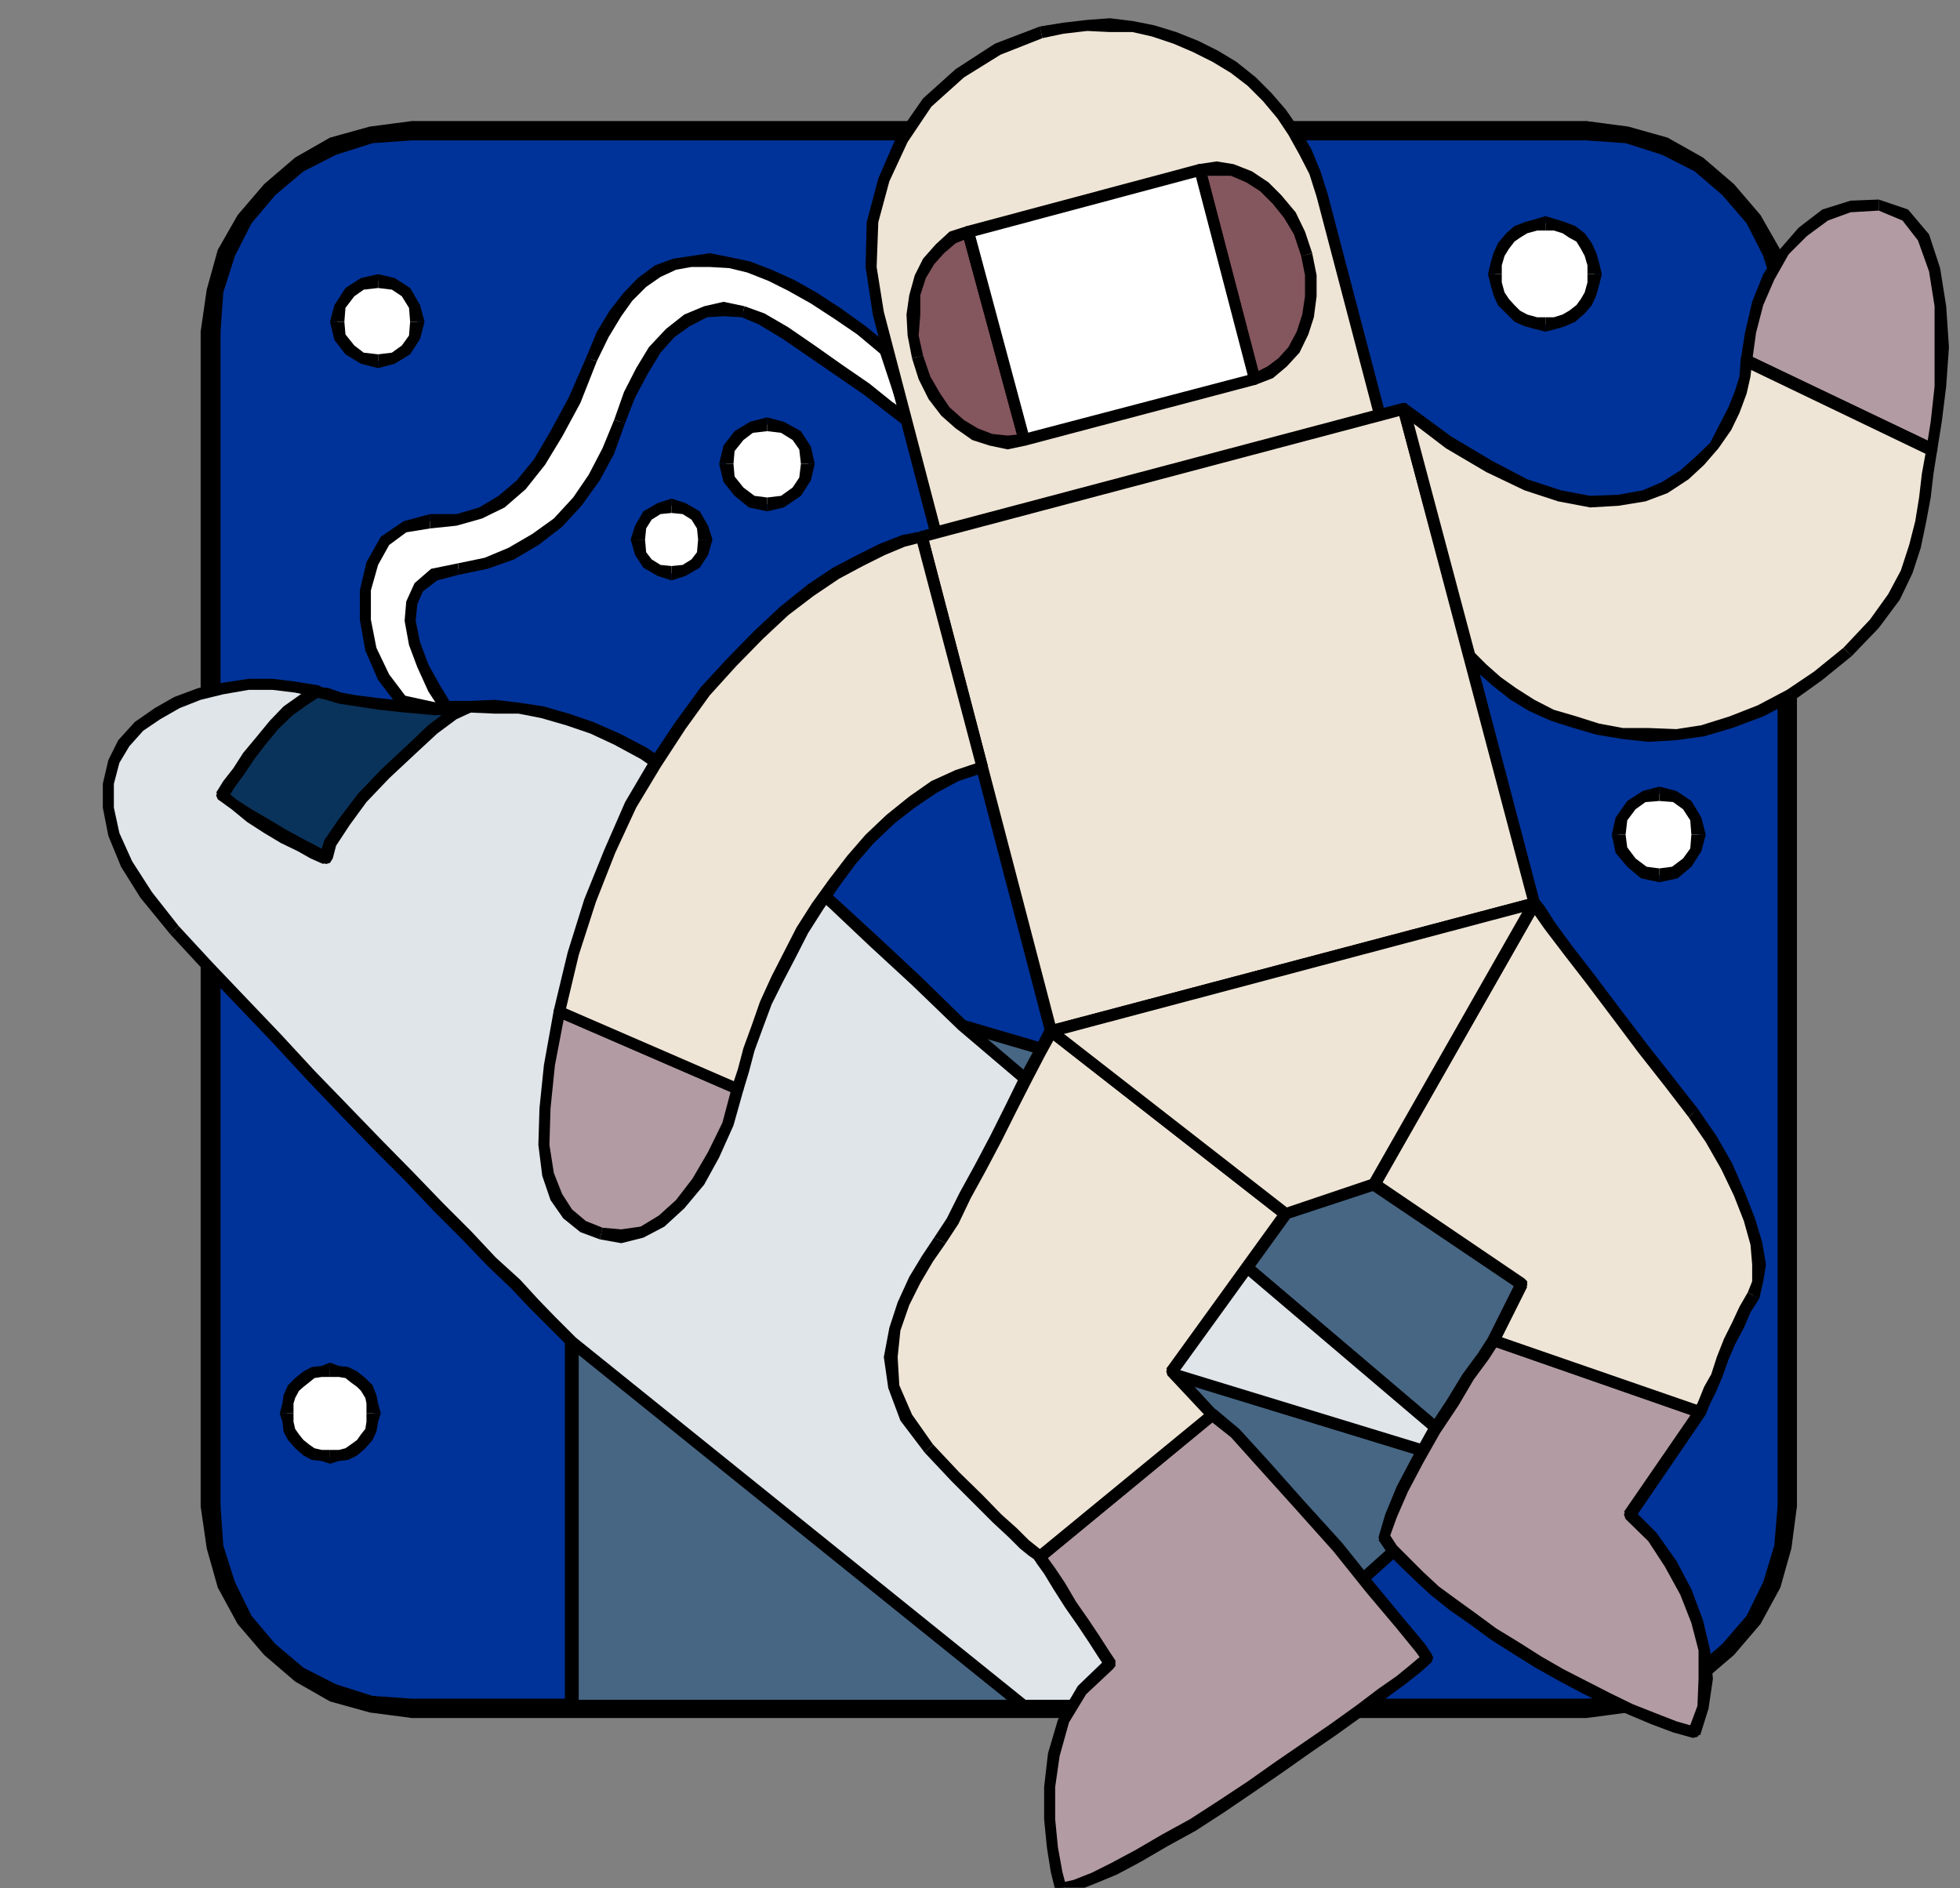 <?xml version="1.0" encoding="UTF-8" standalone="no"?>
<svg
   xmlns:ooo="http://xml.openoffice.org/svg/export"
   xmlns:dc="http://purl.org/dc/elements/1.1/"
   xmlns:cc="http://creativecommons.org/ns#"
   xmlns:rdf="http://www.w3.org/1999/02/22-rdf-syntax-ns#"
   xmlns:svg="http://www.w3.org/2000/svg"
   xmlns="http://www.w3.org/2000/svg"
   xmlns:sodipodi="http://sodipodi.sourceforge.net/DTD/sodipodi-0.dtd"
   xmlns:inkscape="http://www.inkscape.org/namespaces/inkscape"
   version="1.2"
   width="35.46mm"
   height="34.16mm"
   viewBox="0 0 3546 3416"
   preserveAspectRatio="xMidYMid"
   xml:space="preserve"
   id="svg401"
   sodipodi:docname="astrnaut.svg"
   style="fill-rule:evenodd;stroke-width:28.222;stroke-linejoin:round"
   inkscape:version="0.92.5 (2060ec1f9f, 2020-04-08)"><rect x="0" y="0" width="3546" height="3416" fill="#808080" stroke="none"/><sodipodi:namedview
   pagecolor="#ffffff"
   bordercolor="#666666"
   borderopacity="1"
   objecttolerance="10"
   gridtolerance="10"
   guidetolerance="10"
   inkscape:pageopacity="0"
   inkscape:pageshadow="2"
   inkscape:window-width="664"
   inkscape:window-height="487"
   id="namedview403"
   showgrid="false"
   inkscape:zoom="0.2102413"
   inkscape:cx="67.011024"
   inkscape:cy="64.554329"
   inkscape:window-x="0"
   inkscape:window-y="0"
   inkscape:window-maximized="0"
   inkscape:current-layer="svg401" />
 <defs
   class="ClipPathGroup"
   id="defs8">
  <clipPath
   id="presentation_clip_path"
   clipPathUnits="userSpaceOnUse">
   <rect
   x="0"
   y="0"
   width="21000"
   height="29700"
   id="rect2" />
  </clipPath>
  <clipPath
   id="presentation_clip_path_shrink"
   clipPathUnits="userSpaceOnUse">
   <rect
   x="21"
   y="29"
   width="20958"
   height="29641"
   id="rect5" />
  </clipPath>
 </defs>
 <defs
   class="TextShapeIndex"
   id="defs12">
  <g
   ooo:slide="id1"
   ooo:id-list="id3"
   id="g10" />
 </defs>
 <defs
   class="EmbeddedBulletChars"
   id="defs44">
  <g
   id="bullet-char-template-57356"
   transform="matrix(4.8828125e-4,0,0,-4.8828125e-4,0,0)">
   <path
   d="M 580,1141 1163,571 580,0 -4,571 Z"
   id="path14"
   inkscape:connector-curvature="0" />
  </g>
  <g
   id="bullet-char-template-57354"
   transform="matrix(4.8828125e-4,0,0,-4.8828125e-4,0,0)">
   <path
   d="M 8,1128 H 1137 V 0 H 8 Z"
   id="path17"
   inkscape:connector-curvature="0" />
  </g>
  <g
   id="bullet-char-template-10146"
   transform="matrix(4.8828125e-4,0,0,-4.8828125e-4,0,0)">
   <path
   d="M 174,0 602,739 174,1481 1456,739 Z M 1358,739 309,1346 659,739 Z"
   id="path20"
   inkscape:connector-curvature="0" />
  </g>
  <g
   id="bullet-char-template-10132"
   transform="matrix(4.8828125e-4,0,0,-4.8828125e-4,0,0)">
   <path
   d="M 2015,739 1276,0 H 717 l 543,543 H 174 v 393 h 1086 l -543,545 h 557 z"
   id="path23"
   inkscape:connector-curvature="0" />
  </g>
  <g
   id="bullet-char-template-10007"
   transform="matrix(4.8828125e-4,0,0,-4.8828125e-4,0,0)">
   <path
   d="m 0,-2 c -7,16 -16,29 -25,39 l 381,530 c -94,256 -141,385 -141,387 0,25 13,38 40,38 9,0 21,-2 34,-5 21,4 42,12 65,25 l 27,-13 111,-251 280,301 64,-25 24,25 c 21,-10 41,-24 62,-43 C 886,937 835,863 770,784 769,783 710,716 594,584 L 774,223 c 0,-27 -21,-55 -63,-84 l 16,-20 C 717,90 699,76 672,76 641,76 570,178 457,381 L 164,-76 c -22,-34 -53,-51 -92,-51 -42,0 -63,17 -64,51 -7,9 -10,24 -10,44 0,9 1,19 2,30 z"
   id="path26"
   inkscape:connector-curvature="0" />
  </g>
  <g
   id="bullet-char-template-10004"
   transform="matrix(4.8828125e-4,0,0,-4.8828125e-4,0,0)">
   <path
   d="M 285,-33 C 182,-33 111,30 74,156 52,228 41,333 41,471 c 0,78 14,145 41,201 34,71 87,106 158,106 53,0 88,-31 106,-94 l 23,-176 c 8,-64 28,-97 59,-98 l 735,706 c 11,11 33,17 66,17 42,0 63,-15 63,-46 V 965 c 0,-36 -10,-64 -30,-84 L 442,47 C 390,-6 338,-33 285,-33 Z"
   id="path29"
   inkscape:connector-curvature="0" />
  </g>
  <g
   id="bullet-char-template-9679"
   transform="matrix(4.8828125e-4,0,0,-4.8828125e-4,0,0)">
   <path
   d="M 813,0 C 632,0 489,54 383,161 276,268 223,411 223,592 c 0,181 53,324 160,431 106,107 249,161 430,161 179,0 323,-54 432,-161 108,-107 162,-251 162,-431 0,-180 -54,-324 -162,-431 C 1136,54 992,0 813,0 Z"
   id="path32"
   inkscape:connector-curvature="0" />
  </g>
  <g
   id="bullet-char-template-8226"
   transform="matrix(4.8828125e-4,0,0,-4.8828125e-4,0,0)">
   <path
   d="m 346,457 c -73,0 -137,26 -191,78 -54,51 -81,114 -81,188 0,73 27,136 81,188 54,52 118,78 191,78 73,0 134,-26 185,-79 51,-51 77,-114 77,-187 0,-75 -25,-137 -76,-188 -50,-52 -112,-78 -186,-78 z"
   id="path35"
   inkscape:connector-curvature="0" />
  </g>
  <g
   id="bullet-char-template-8211"
   transform="matrix(4.8828125e-4,0,0,-4.8828125e-4,0,0)">
   <path
   d="M -4,459 H 1135 V 606 H -4 Z"
   id="path38"
   inkscape:connector-curvature="0" />
  </g>
  <g
   id="bullet-char-template-61548"
   transform="matrix(4.8828125e-4,0,0,-4.8828125e-4,0,0)">
   <path
   d="m 173,740 c 0,163 58,303 173,419 116,115 255,173 419,173 163,0 302,-58 418,-173 116,-116 174,-256 174,-419 0,-163 -58,-303 -174,-418 C 1067,206 928,148 765,148 601,148 462,206 346,322 231,437 173,577 173,740 Z"
   id="path41"
   inkscape:connector-curvature="0" />
  </g>
 </defs>
 <g
   id="g49"
   transform="translate(-8727,-13142)">
  <g
   id="id2"
   class="Master_Slide">
   <g
   id="bg-id2"
   class="Background" />
   <g
   id="bo-id2"
   class="BackgroundObjects" />
  </g>
 </g>
 <g
   class="SlideGroup"
   id="g399"
   transform="translate(-8727,-13142)">
  <g
   id="g397">
   <g
   id="container-id1">
    <g
   id="id1"
   class="Slide"
   clip-path="url(#presentation_clip_path)">
     <g
   class="Page"
   id="g393">
      <g
   class="Graphic"
   id="g391">
       <g
   id="id3">
        <rect
   class="BoundingBox"
   x="8727"
   y="13142"
   width="3546"
   height="3416"
   id="rect51"
   style="fill:none;stroke:none" />
        <defs
   id="defs56">
         <clipPath
   id="clip_path_1"
   clipPathUnits="userSpaceOnUse">
          <path
   d="m 8727,13142 h 3545 v 3415 H 8727 Z"
   id="path53"
   inkscape:connector-curvature="0" />
         </clipPath>
        </defs>
        <g
   clip-path="url(#clip_path_1)"
   id="g388">
         <path
   d="m 11960,15867 -7,73 -21,69 -33,64 -45,53 -54,46 -61,33 -68,20 -74,8 H 9472 l -74,-8 -69,-20 -61,-33 -53,-46 -46,-53 -33,-64 -20,-69 -8,-73 v -2125 l 8,-74 20,-68 33,-61 46,-54 53,-46 61,-33 69,-20 74,-8 h 2125 l 74,8 68,20 61,33 54,46 45,54 33,61 21,68 7,74 z"
   id="path58"
   inkscape:connector-curvature="0"
   style="fill:#003399;stroke:none" />
         <path
   d="m 11597,16245 v 0 l 74,-10 71,-20 63,-33 56,-48 49,-56 33,-66 20,-72 10,-73 h -25 l -5,73 -21,66 -33,61 -43,51 -51,44 -58,33 -66,20 -74,5 v 0 0 l -8,5 -2,8 2,7 z"
   id="path60"
   inkscape:connector-curvature="0"
   style="fill:#000000;stroke:none" />
         <path
   d="m 9472,16245 v 0 h 2125 v -25 H 9472 v 0 0 l -8,5 -2,8 2,7 z"
   id="path62"
   inkscape:connector-curvature="0"
   style="fill:#000000;stroke:none" />
         <path
   d="m 9096,15867 v 0 l 10,73 20,72 33,66 48,56 56,48 64,33 71,20 74,10 v -25 l -74,-5 -66,-20 -58,-33 -51,-44 -44,-51 -33,-61 -20,-66 -5,-73 v 0 0 l -5,-8 -8,-5 -7,5 z"
   id="path64"
   inkscape:connector-curvature="0"
   style="fill:#000000;stroke:none" />
         <path
   d="m 9096,13742 v 0 2125 h 25 v -2125 0 0 l -5,-8 -8,-5 -7,5 z"
   id="path66"
   inkscape:connector-curvature="0"
   style="fill:#000000;stroke:none" />
         <path
   d="m 9472,13366 v 0 l -74,10 -71,20 -64,33 -56,49 -48,55 -33,64 -20,71 -10,74 h 25 l 5,-74 20,-66 33,-58 44,-51 51,-43 58,-33 66,-21 74,-5 v 0 0 l 7,-5 5,-8 -5,-7 z"
   id="path68"
   inkscape:connector-curvature="0"
   style="fill:#000000;stroke:none" />
         <path
   d="m 11597,13366 v 0 H 9472 v 25 h 2125 v 0 0 l 7,-5 6,-8 -6,-7 z"
   id="path70"
   inkscape:connector-curvature="0"
   style="fill:#000000;stroke:none" />
         <path
   d="m 11973,13742 v 0 l -10,-74 -20,-71 -33,-64 -49,-55 -56,-49 -63,-33 -71,-20 -74,-10 v 25 l 74,5 66,21 58,33 51,43 43,51 33,58 21,66 5,74 v 0 0 l 5,7 7,3 8,-3 z"
   id="path72"
   inkscape:connector-curvature="0"
   style="fill:#000000;stroke:none" />
         <path
   d="m 11973,15867 v 0 -2125 h -25 v 2125 0 0 l 5,7 7,3 8,-3 z"
   id="path74"
   inkscape:connector-curvature="0"
   style="fill:#000000;stroke:none" />
         <path
   d="m 9411,13795 28,-5 23,-15 15,-23 5,-28 -5,-28 -15,-25 -23,-16 -28,-5 -28,5 -23,16 -18,25 -5,28 5,28 18,23 23,15 z"
   id="path76"
   inkscape:connector-curvature="0"
   style="fill:#ffffff;stroke:none" />
         <path
   d="m 9469,13724 v 0 l -2,25 -13,18 -18,13 -25,3 v 25 l 30,-8 28,-17 18,-28 8,-31 v 0 z"
   id="path78"
   inkscape:connector-curvature="0"
   style="fill:#000000;stroke:none" />
         <path
   d="m 9411,13663 v 0 l 25,3 18,12 13,21 2,25 h 26 l -8,-30 -18,-31 -28,-18 -30,-7 v 0 z"
   id="path80"
   inkscape:connector-curvature="0"
   style="fill:#000000;stroke:none" />
         <path
   d="m 9350,13724 v 0 l 2,-25 16,-21 17,-12 26,-3 v -25 l -31,7 -28,18 -20,31 -8,30 v 0 z"
   id="path82"
   inkscape:connector-curvature="0"
   style="fill:#000000;stroke:none" />
         <path
   d="m 9411,13783 v 0 l -26,-3 -17,-13 -16,-20 -2,-23 h -26 l 8,33 20,26 28,17 31,8 v 0 z"
   id="path84"
   inkscape:connector-curvature="0"
   style="fill:#000000;stroke:none" />
         <path
   d="m 10115,14054 28,-5 25,-17 16,-23 5,-28 -5,-28 -16,-23 -25,-15 -28,-5 -28,5 -23,15 -18,23 -5,28 5,28 18,23 23,17 z"
   id="path86"
   inkscape:connector-curvature="0"
   style="fill:#ffffff;stroke:none" />
         <path
   d="m 10176,13981 v 0 l -3,25 -12,18 -21,15 -25,3 v 25 l 30,-7 31,-21 18,-28 7,-30 v 0 z"
   id="path88"
   inkscape:connector-curvature="0"
   style="fill:#000000;stroke:none" />
         <path
   d="m 10115,13922 v 0 l 25,3 21,13 12,17 3,26 h 25 l -7,-31 -18,-28 -31,-17 -30,-8 v 0 z"
   id="path90"
   inkscape:connector-curvature="0"
   style="fill:#000000;stroke:none" />
         <path
   d="m 10054,13981 v 0 l 2,-23 16,-20 17,-13 26,-3 v -25 l -31,8 -28,17 -20,26 -8,33 v 0 z"
   id="path92"
   inkscape:connector-curvature="0"
   style="fill:#000000;stroke:none" />
         <path
   d="m 10115,14042 v 0 l -23,-3 -20,-15 -16,-20 -2,-23 h -26 l 8,33 20,25 26,21 33,7 v 0 z"
   id="path94"
   inkscape:connector-curvature="0"
   style="fill:#000000;stroke:none" />
         <path
   d="m 9324,15778 16,-3 15,-2 13,-8 12,-10 10,-13 8,-13 3,-15 2,-15 -2,-18 -3,-13 -8,-15 -10,-10 -12,-10 -13,-8 -15,-2 -16,-3 -15,3 -15,2 -13,8 -13,10 -10,10 -7,15 -3,13 -2,18 2,15 3,15 7,13 10,13 13,10 13,8 15,2 z"
   id="path96"
   inkscape:connector-curvature="0"
   style="fill:#ffffff;stroke:none" />
         <path
   d="m 9390,15699 v 0 15 l -2,13 -8,10 -7,10 -11,8 -10,7 -12,3 h -16 v 25 l 16,-5 17,-2 16,-8 15,-13 13,-15 7,-15 3,-18 5,-15 v 0 z"
   id="path98"
   inkscape:connector-curvature="0"
   style="fill:#000000;stroke:none" />
         <path
   d="m 9324,15633 v 0 h 16 l 12,2 10,8 11,8 7,7 8,13 2,10 v 18 h 26 l -5,-18 -3,-15 -7,-18 -13,-13 -15,-12 -16,-8 -17,-2 -16,-6 v 0 z"
   id="path100"
   inkscape:connector-curvature="0"
   style="fill:#000000;stroke:none" />
         <path
   d="m 9258,15699 v 0 -18 l 3,-10 7,-13 8,-7 10,-8 10,-8 13,-2 h 15 v -26 l -15,6 -18,2 -15,8 -15,12 -13,13 -8,18 -2,15 -5,18 v 0 z"
   id="path102"
   inkscape:connector-curvature="0"
   style="fill:#000000;stroke:none" />
         <path
   d="m 9324,15765 v 0 h -15 l -13,-3 -10,-7 -10,-8 -8,-10 -7,-10 -3,-13 v -15 h -25 l 5,15 2,18 8,15 13,15 15,13 15,8 18,2 15,5 v 0 z"
   id="path104"
   inkscape:connector-curvature="0"
   style="fill:#000000;stroke:none" />
         <path
   d="m 9942,14179 23,-5 20,-13 13,-18 5,-25 -5,-23 -13,-20 -20,-13 -23,-5 -23,5 -20,13 -13,20 -5,23 5,25 13,18 20,13 z"
   id="path106"
   inkscape:connector-curvature="0"
   style="fill:#ffffff;stroke:none" />
         <path
   d="m 9990,14118 v 0 l -2,23 -10,13 -16,10 -20,2 v 26 l 25,-8 26,-15 15,-23 8,-28 v 0 z"
   id="path108"
   inkscape:connector-curvature="0"
   style="fill:#000000;stroke:none" />
         <path
   d="m 9942,14070 v 0 l 20,2 16,10 10,16 2,20 h 26 l -8,-25 -15,-26 -26,-15 -25,-8 v 0 z"
   id="path110"
   inkscape:connector-curvature="0"
   style="fill:#000000;stroke:none" />
         <path
   d="m 9894,14118 v 0 l 2,-20 10,-16 16,-10 20,-2 v -26 l -25,8 -26,15 -15,26 -8,25 v 0 z"
   id="path112"
   inkscape:connector-curvature="0"
   style="fill:#000000;stroke:none" />
         <path
   d="m 9942,14166 v 0 l -20,-2 -16,-10 -10,-13 -2,-23 h -26 l 8,28 15,23 26,15 25,8 v 0 z"
   id="path114"
   inkscape:connector-curvature="0"
   style="fill:#000000;stroke:none" />
         <path
   d="m 11523,13729 18,-2 15,-5 15,-8 16,-13 10,-13 7,-15 6,-18 2,-17 -2,-18 -6,-18 -7,-15 -10,-15 -16,-11 -15,-7 -15,-5 -18,-3 -18,3 -17,5 -16,7 -12,11 -13,15 -8,15 -5,18 -2,18 2,17 5,18 8,15 13,13 12,13 16,8 17,5 z"
   id="path116"
   inkscape:connector-curvature="0"
   style="fill:#ffffff;stroke:none" />
         <path
   d="m 11599,13638 v 0 15 l -5,18 -7,12 -8,11 -13,10 -12,7 -16,5 h -15 v 26 l 20,-5 16,-5 18,-8 17,-15 13,-15 8,-18 5,-18 5,-20 v 0 z"
   id="path118"
   inkscape:connector-curvature="0"
   style="fill:#000000;stroke:none" />
         <path
   d="m 11523,13559 v 0 h 15 l 16,5 12,8 13,7 8,13 7,13 5,17 v 16 h 26 l -5,-21 -5,-17 -8,-18 -13,-18 -17,-13 -18,-7 -16,-5 -20,-6 v 0 z"
   id="path120"
   inkscape:connector-curvature="0"
   style="fill:#000000;stroke:none" />
         <path
   d="m 11444,13638 v 0 -16 l 5,-17 8,-13 10,-13 10,-7 13,-8 18,-5 h 15 v -26 l -20,6 -18,5 -18,7 -15,13 -15,18 -8,18 -5,17 -5,21 v 0 z"
   id="path122"
   inkscape:connector-curvature="0"
   style="fill:#000000;stroke:none" />
         <path
   d="m 11523,13716 v 0 h -15 l -18,-5 -13,-7 -10,-10 -10,-11 -8,-12 -5,-18 v -15 h -25 l 5,20 5,18 8,18 15,15 15,15 18,8 18,5 20,5 v 0 z"
   id="path124"
   inkscape:connector-curvature="0"
   style="fill:#000000;stroke:none" />
         <path
   d="m 11729,14725 28,-5 23,-17 15,-23 5,-28 -5,-28 -15,-26 -23,-15 -28,-5 -28,5 -23,15 -18,26 -5,28 5,28 18,23 23,17 z"
   id="path126"
   inkscape:connector-curvature="0"
   style="fill:#ffffff;stroke:none" />
         <path
   d="m 11787,14652 v 0 l -2,25 -13,18 -20,15 -23,3 v 25 l 33,-7 25,-21 18,-28 8,-30 v 0 z"
   id="path128"
   inkscape:connector-curvature="0"
   style="fill:#000000;stroke:none" />
         <path
   d="m 11729,14591 v 0 l 25,2 18,13 13,20 2,26 h 26 l -8,-31 -18,-30 -27,-18 -31,-8 v 0 z"
   id="path130"
   inkscape:connector-curvature="0"
   style="fill:#000000;stroke:none" />
         <path
   d="m 11668,14652 v 0 l 3,-26 15,-20 18,-13 25,-2 v -26 l -30,8 -28,18 -21,30 -7,31 v 0 z"
   id="path132"
   inkscape:connector-curvature="0"
   style="fill:#000000;stroke:none" />
         <path
   d="m 11729,14713 v 0 l -23,-3 -20,-15 -15,-20 -3,-23 h -25 l 7,33 21,25 25,21 33,7 v 0 z"
   id="path134"
   inkscape:connector-curvature="0"
   style="fill:#000000;stroke:none" />
         <path
   d="m 11597,16250 v 0 l 76,-10 71,-20 64,-36 56,-48 48,-56 36,-66 20,-71 10,-76 h -35 l -6,71 -20,66 -30,61 -44,51 -50,43 -59,30 -66,21 -71,5 v 0 0 l -13,5 -5,13 5,12 z"
   id="path136"
   inkscape:connector-curvature="0"
   style="fill:#000000;stroke:none" />
         <path
   d="m 9472,16250 v 0 h 2125 v -35 H 9472 v 0 0 l -13,5 -5,13 5,12 z"
   id="path138"
   inkscape:connector-curvature="0"
   style="fill:#000000;stroke:none" />
         <path
   d="m 9090,15867 v 0 l 11,76 20,71 36,66 48,56 56,48 63,36 72,20 76,10 v -35 l -71,-5 -66,-21 -59,-30 -51,-43 -43,-51 -30,-61 -21,-66 -5,-71 v 0 0 l -5,-13 -13,-5 -12,5 z"
   id="path140"
   inkscape:connector-curvature="0"
   style="fill:#000000;stroke:none" />
         <path
   d="m 9090,13742 v 0 2125 h 36 v -2125 0 0 l -5,-13 -13,-5 -12,5 z"
   id="path142"
   inkscape:connector-curvature="0"
   style="fill:#000000;stroke:none" />
         <path
   d="m 9472,13361 v 0 l -76,10 -72,20 -63,36 -56,48 -48,56 -36,63 -20,72 -11,76 h 36 l 5,-71 21,-66 30,-59 43,-51 51,-43 59,-30 66,-21 71,-5 v 0 0 l 12,-5 6,-13 -6,-12 z"
   id="path144"
   inkscape:connector-curvature="0"
   style="fill:#000000;stroke:none" />
         <path
   d="m 11597,13361 v 0 H 9472 v 35 h 2125 v 0 0 l 13,-5 5,-13 -5,-12 z"
   id="path146"
   inkscape:connector-curvature="0"
   style="fill:#000000;stroke:none" />
         <path
   d="m 11978,13742 v 0 l -10,-76 -20,-72 -36,-63 -48,-56 -56,-48 -64,-36 -71,-20 -76,-10 v 35 l 71,5 66,21 59,30 50,43 44,51 30,59 20,66 6,71 v 0 0 l 5,13 12,5 13,-5 z"
   id="path148"
   inkscape:connector-curvature="0"
   style="fill:#000000;stroke:none" />
         <path
   d="m 11978,15867 v 0 -2125 h -35 v 2125 0 0 l 5,12 12,5 13,-5 z"
   id="path150"
   inkscape:connector-curvature="0"
   style="fill:#000000;stroke:none" />
         <path
   d="m 9301,14393 6,2 12,3 23,7 31,5 40,5 46,5 56,3 61,-3 -28,13 -38,28 -41,38 -46,43 -40,44 -33,43 -26,38 -7,28 -5,-3 -18,-10 -26,-12 -30,-18 -31,-18 -30,-18 -28,-18 -20,-17 12,-21 18,-23 18,-28 23,-28 23,-27 25,-26 28,-20 z"
   id="path152"
   inkscape:connector-curvature="0"
   style="fill:#0a335b;stroke:none" />
         <path
   d="m 9579,14431 -3,-21 h -61 -56 l -46,-5 -40,-5 -28,-5 -23,-8 -13,-2 -5,-3 -5,21 5,2 13,3 23,7 33,5 40,6 46,5 56,5 61,-5 -3,-21 3,21 8,-3 2,-8 -2,-7 -8,-3 z"
   id="path154"
   inkscape:connector-curvature="0"
   style="fill:#000000;stroke:none" />
         <path
   d="m 9312,14705 17,-10 6,-23 25,-38 30,-41 41,-43 46,-43 41,-38 35,-26 26,-12 -6,-21 -30,13 -41,31 -40,38 -46,43 -41,43 -35,46 -26,38 -10,33 18,-10 -18,10 5,8 8,2 7,-2 5,-8 z"
   id="path156"
   inkscape:connector-curvature="0"
   style="fill:#000000;stroke:none" />
         <path
   d="m 9118,14576 3,12 23,21 28,17 30,18 31,18 30,18 26,12 18,11 5,2 10,-20 -5,-3 -18,-10 -25,-13 -31,-17 -30,-18 -31,-18 -28,-18 -18,-15 3,13 -3,-13 -7,-3 -8,3 -3,8 3,7 z"
   id="path158"
   inkscape:connector-curvature="0"
   style="fill:#000000;stroke:none" />
         <path
   d="m 9304,14382 h -5 l -28,16 -31,22 -25,26 -23,28 -25,30 -18,28 -18,23 -13,21 21,10 13,-21 17,-23 18,-27 20,-26 23,-28 26,-25 25,-18 23,-15 h -5 5 l 8,-5 v -8 l -5,-5 -8,-3 z"
   id="path160"
   inkscape:connector-curvature="0"
   style="fill:#000000;stroke:none" />
         <path
   d="m 11127,16057 -519,-503 806,247 z"
   id="path162"
   inkscape:connector-curvature="0"
   style="fill:#476684;stroke:none" />
         <path
   d="m 10611,15544 -11,18 519,503 15,-15 -518,-504 -11,18 11,-18 -8,-2 -8,2 -2,8 2,8 z"
   id="path164"
   inkscape:connector-curvature="0"
   style="fill:#000000;stroke:none" />
         <path
   d="m 11421,15808 -5,-18 -805,-246 -6,20 806,247 -5,-18 5,18 8,-3 5,-5 v -7 l -8,-6 z"
   id="path166"
   inkscape:connector-curvature="0"
   style="fill:#000000;stroke:none" />
         <path
   d="m 11119,16065 h 15 l 287,-257 -15,-15 -287,257 h 15 -15 l -3,7 3,8 8,2 7,-2 z"
   id="path168"
   inkscape:connector-curvature="0"
   style="fill:#000000;stroke:none" />
         <path
   d="m 10468,14997 946,804 417,-405 z"
   id="path170"
   inkscape:connector-curvature="0"
   style="fill:#476684;stroke:none" />
         <path
   d="m 11406,15793 h 15 l -945,-803 -15,15 945,803 h 15 -15 l 8,3 7,-3 3,-7 -3,-8 z"
   id="path172"
   inkscape:connector-curvature="0"
   style="fill:#000000;stroke:none" />
         <path
   d="m 11828,15407 -5,-18 -417,404 15,15 417,-404 -5,-18 5,18 3,-8 -3,-7 -7,-3 -8,3 z"
   id="path174"
   inkscape:connector-curvature="0"
   style="fill:#000000;stroke:none" />
         <path
   d="m 10476,14990 -10,18 1362,399 5,-21 -1362,-399 -10,18 10,-18 -8,3 -5,5 3,7 5,6 z"
   id="path176"
   inkscape:connector-curvature="0"
   style="fill:#000000;stroke:none" />
         <path
   d="m 10583,16230 h -821 v -661 z"
   id="path178"
   inkscape:connector-curvature="0"
   style="fill:#476684;stroke:none" />
         <path
   d="m 9749,16230 13,13 h 821 v -26 h -821 l 12,13 -12,-13 -8,6 -3,7 3,8 8,5 z"
   id="path180"
   inkscape:connector-curvature="0"
   style="fill:#000000;stroke:none" />
         <path
   d="m 9769,15562 -20,7 v 661 h 25 v -661 l -20,8 20,-8 -5,-7 -7,-5 -8,5 -5,7 z"
   id="path182"
   inkscape:connector-curvature="0"
   style="fill:#000000;stroke:none" />
         <path
   d="m 10583,16243 7,-20 -821,-661 -15,15 821,661 8,-21 -8,21 8,2 7,-2 3,-8 -3,-7 z"
   id="path184"
   inkscape:connector-curvature="0"
   style="fill:#000000;stroke:none" />
         <path
   d="m 11414,15801 -946,-804 -84,-81 -76,-71 -74,-69 -66,-58 -63,-56 -59,-46 -53,-43 -53,-36 -49,-33 -48,-25 -46,-20 -43,-16 -46,-12 -43,-8 -43,-3 h -46 l -28,13 -38,28 -41,38 -46,43 -40,44 -33,43 -26,38 -7,28 -5,-3 -18,-7 -23,-13 -31,-15 -30,-18 -31,-20 -27,-21 -23,-17 12,-21 18,-23 18,-28 23,-28 23,-27 25,-26 28,-20 25,-15 -40,-8 -41,-5 h -43 l -46,7 -43,11 -41,15 -35,20 -33,23 -28,31 -18,33 -10,40 v 43 l 10,49 23,53 35,56 51,64 61,66 61,63 64,66 61,66 61,64 58,61 59,58 53,56 51,51 46,48 43,41 33,36 30,30 21,21 12,12 6,5 821,661 h 414 l 130,-173 -519,-503 z"
   id="path186"
   inkscape:connector-curvature="0"
   style="fill:#e0e5ea;stroke:none" />
         <path
   d="m 11406,15808 8,3 7,-3 3,-7 -3,-8 z"
   id="path188"
   inkscape:connector-curvature="0"
   style="fill:#000000;stroke:none" />
         <path
   d="m 10461,15005 v 0 l 945,803 15,-15 -945,-803 v 0 0 l -8,-3 -7,3 -3,7 z"
   id="path190"
   inkscape:connector-curvature="0"
   style="fill:#000000;stroke:none" />
         <path
   d="m 9579,14431 h -3 l 46,2 h 43 l 41,8 45,13 44,15 43,20 48,26 48,33 54,35 51,41 58,46 64,55 66,59 73,69 77,71 84,81 15,-15 -84,-82 -76,-71 -74,-68 -66,-59 -64,-56 -58,-45 -56,-46 -53,-36 -49,-33 -48,-25 -48,-21 -44,-15 -45,-13 -46,-7 -43,-5 -46,2 h -3 3 l -8,3 -2,7 2,8 8,3 z"
   id="path192"
   inkscape:connector-curvature="0"
   style="fill:#000000;stroke:none" />
         <path
   d="m 9312,14705 17,-10 6,-23 25,-38 30,-41 41,-43 46,-43 41,-38 35,-26 26,-12 -6,-21 -30,13 -41,31 -40,38 -46,43 -41,43 -35,46 -26,38 -10,33 18,-10 -18,10 5,8 8,2 7,-2 5,-8 z"
   id="path194"
   inkscape:connector-curvature="0"
   style="fill:#000000;stroke:none" />
         <path
   d="m 9118,14576 3,12 25,18 28,23 31,20 30,18 31,15 23,13 18,8 5,2 10,-20 -5,-3 -18,-7 -23,-13 -30,-15 -31,-18 -30,-20 -28,-18 -21,-18 3,13 -3,-13 -7,-3 -8,3 -3,8 3,7 z"
   id="path196"
   inkscape:connector-curvature="0"
   style="fill:#000000;stroke:none" />
         <path
   d="m 9299,14403 v -21 l -28,16 -31,22 -25,26 -23,28 -25,30 -18,28 -18,23 -13,21 21,10 13,-21 17,-23 18,-27 20,-26 23,-28 26,-25 25,-18 23,-15 v -21 21 l 8,-5 v -8 l -5,-5 -8,-3 z"
   id="path198"
   inkscape:connector-curvature="0"
   style="fill:#000000;stroke:none" />
         <path
   d="m 9050,14817 v 0 l -48,-61 -36,-56 -23,-51 -10,-46 v -43 l 10,-38 18,-30 25,-28 31,-21 35,-20 38,-15 41,-10 46,-8 h 43 l 41,5 38,8 5,-21 -43,-7 -41,-5 h -43 l -46,7 -46,10 -43,16 -35,20 -36,25 -30,33 -18,36 -10,43 v 43 l 10,51 23,56 35,56 54,66 v 0 z"
   id="path200"
   inkscape:connector-curvature="0"
   style="fill:#000000;stroke:none" />
         <path
   d="m 9769,15562 v 0 l -5,-5 -13,-13 -20,-20 -30,-31 -33,-36 -44,-40 -45,-48 -51,-51 -54,-56 -58,-59 -59,-61 -61,-63 -61,-66 -63,-66 -61,-64 -61,-66 -15,15 61,66 61,64 63,66 61,66 61,64 59,61 58,58 53,56 51,51 46,48 43,41 33,35 31,31 20,20 13,13 5,5 v 0 0 l 8,2 7,-2 3,-8 z"
   id="path202"
   inkscape:connector-curvature="0"
   style="fill:#000000;stroke:none" />
         <path
   d="m 10583,16217 7,6 -821,-661 -15,15 821,661 8,5 -8,-5 8,2 7,-2 3,-8 -3,-7 z"
   id="path204"
   inkscape:connector-curvature="0"
   style="fill:#000000;stroke:none" />
         <path
   d="m 10989,16225 8,-8 h -414 v 26 h 414 l 8,-8 -8,8 8,-5 5,-8 -5,-7 -8,-6 z"
   id="path206"
   inkscape:connector-curvature="0"
   style="fill:#000000;stroke:none" />
         <path
   d="m 11119,16065 v -13 l -130,173 16,10 129,-173 v -12 12 -7 l -2,-5 -8,-3 -5,5 z"
   id="path208"
   inkscape:connector-curvature="0"
   style="fill:#000000;stroke:none" />
         <path
   d="m 10611,15544 -11,18 519,503 15,-15 -518,-504 -11,18 11,-18 -8,-2 -8,2 -2,8 2,8 z"
   id="path210"
   inkscape:connector-curvature="0"
   style="fill:#000000;stroke:none" />
         <path
   d="m 11414,15801 2,-11 -805,-246 -6,20 806,247 z"
   id="path212"
   inkscape:connector-curvature="0"
   style="fill:#000000;stroke:none" />
         <path
   d="m 11411,15811 8,-3 5,-5 v -7 l -8,-6 z"
   id="path214"
   inkscape:connector-curvature="0"
   style="fill:#000000;stroke:none" />
         <path
   d="m 10328,13775 -43,-36 -43,-30 -43,-28 -41,-23 -38,-18 -38,-15 -36,-8 -35,-5 -33,3 -31,5 -30,13 -28,20 -26,25 -23,31 -23,38 -20,46 -30,73 -33,61 -31,51 -33,41 -36,30 -38,21 -43,12 -48,3 -46,10 -36,26 -22,40 -13,49 v 53 l 10,53 23,51 33,43 84,18 -26,-41 -20,-40 -15,-41 -8,-41 3,-33 12,-28 28,-22 44,-11 51,-10 45,-18 43,-25 41,-30 36,-39 30,-43 26,-48 20,-53 18,-49 23,-43 23,-38 28,-31 30,-22 33,-16 33,-5 36,5 33,13 43,25 48,33 51,36 48,33 39,31 27,20 11,8 z"
   id="path216"
   inkscape:connector-curvature="0"
   style="fill:#ffffff;stroke:none" />
         <path
   d="m 9807,13795 v 0 l 21,-43 23,-38 20,-28 25,-25 26,-18 28,-13 28,-5 h 33 l 35,2 33,8 38,15 36,18 41,23 43,28 41,28 43,36 15,-16 -43,-35 -46,-33 -43,-28 -41,-23 -40,-18 -39,-15 -38,-8 -35,-7 -33,5 -33,5 -33,12 -31,23 -25,26 -26,33 -23,38 -20,48 v 0 z"
   id="path218"
   inkscape:connector-curvature="0"
   style="fill:#000000;stroke:none" />
         <path
   d="m 9505,14098 v 0 l 48,-5 46,-13 41,-20 38,-33 35,-44 31,-51 33,-61 30,-76 -20,-5 -31,71 -33,61 -30,51 -31,38 -33,28 -35,21 -41,12 h -48 v 0 z"
   id="path220"
   inkscape:connector-curvature="0"
   style="fill:#000000;stroke:none" />
         <path
   d="m 9457,14400 5,3 -31,-41 -23,-48 -10,-51 v -53 l 13,-46 20,-36 31,-23 43,-7 v -26 l -48,13 -41,28 -26,46 -12,51 v 53 l 10,56 23,53 35,46 5,2 -5,-2 8,2 8,-2 2,-8 -2,-7 z"
   id="path222"
   inkscape:connector-curvature="0"
   style="fill:#000000;stroke:none" />
         <path
   d="m 9528,14433 12,-15 -83,-18 -6,20 84,18 13,-15 -13,15 8,-2 5,-5 v -8 l -8,-5 z"
   id="path224"
   inkscape:connector-curvature="0"
   style="fill:#000000;stroke:none" />
         <path
   d="m 9556,14161 v 0 l -49,10 -30,26 -15,33 -3,35 8,44 15,40 20,44 26,40 20,-10 -25,-41 -21,-38 -15,-40 -8,-39 3,-30 10,-23 26,-20 38,-10 v 0 z"
   id="path226"
   inkscape:connector-curvature="0"
   style="fill:#000000;stroke:none" />
         <path
   d="m 9838,13902 v 0 l -21,51 -25,48 -28,41 -35,38 -39,28 -43,25 -43,18 -48,10 v 21 l 53,-11 48,-17 44,-26 43,-33 35,-38 33,-46 26,-48 20,-56 v 0 z"
   id="path228"
   inkscape:connector-curvature="0"
   style="fill:#000000;stroke:none" />
         <path
   d="m 10074,13696 v 0 l -38,-8 -35,8 -36,15 -33,26 -31,33 -23,38 -22,43 -18,51 20,5 18,-46 23,-43 23,-38 25,-28 28,-20 31,-16 30,-2 33,2 v 0 z"
   id="path230"
   inkscape:connector-curvature="0"
   style="fill:#000000;stroke:none" />
         <path
   d="m 10361,13907 18,-10 -12,-10 -26,-18 -41,-33 -48,-33 -51,-36 -48,-33 -43,-25 -36,-13 -5,20 31,13 43,26 48,33 51,35 48,33 36,28 30,23 8,5 18,-10 -18,10 8,3 7,-3 3,-7 -3,-8 z"
   id="path232"
   inkscape:connector-curvature="0"
   style="fill:#000000;stroke:none" />
         <path
   d="m 10321,13783 -3,-6 43,130 21,-5 -43,-130 -3,-5 3,5 -5,-7 h -8 l -5,5 -3,7 z"
   id="path234"
   inkscape:connector-curvature="0"
   style="fill:#000000;stroke:none" />
         <path
   d="m 10608,15958 313,-257 40,34 54,58 63,71 69,76 61,77 53,63 36,43 13,18 -21,18 -28,23 -35,25 -41,31 -46,33 -48,33 -51,35 -51,36 -53,36 -51,33 -51,28 -48,28 -43,22 -38,18 -33,13 -26,5 -7,-30 -8,-44 -5,-51 v -58 l 7,-58 18,-61 33,-56 51,-49 -10,-15 -18,-28 -20,-30 -23,-33 -20,-33 -18,-28 -13,-18 z"
   id="path236"
   inkscape:connector-curvature="0"
   style="fill:#b29ba3;stroke:none" />
         <path
   d="m 10926,15691 -13,3 -313,257 16,15 312,-257 -12,3 12,-3 3,-8 -3,-7 -7,-3 -8,3 z"
   id="path238"
   inkscape:connector-curvature="0"
   style="fill:#000000;stroke:none" />
         <path
   d="m 11317,16149 v -15 l -12,-18 -36,-43 -53,-64 -61,-76 -69,-76 -64,-72 -53,-58 -43,-36 -10,21 38,30 53,59 64,71 68,76 61,76 54,64 35,43 13,18 v -15 15 l 8,2 7,-2 3,-8 -3,-7 z"
   id="path240"
   inkscape:connector-curvature="0"
   style="fill:#000000;stroke:none" />
         <path
   d="m 10636,16561 10,7 28,-5 33,-13 41,-17 43,-23 48,-28 51,-28 51,-33 53,-36 51,-35 51,-36 48,-33 46,-33 41,-31 38,-28 28,-22 20,-18 -15,-15 -20,17 -28,23 -33,23 -41,31 -46,33 -48,33 -51,35 -51,36 -53,35 -51,33 -51,28 -48,28 -43,23 -36,18 -33,13 -23,5 10,7 -10,-7 -7,2 -3,8 3,8 7,2 z"
   id="path242"
   inkscape:connector-curvature="0"
   style="fill:#000000;stroke:none" />
         <path
   d="m 10725,16156 5,-15 -53,51 -36,61 -18,61 -7,61 v 58 l 5,51 7,44 8,33 20,-6 -7,-27 -8,-44 -5,-51 v -58 l 8,-56 17,-61 31,-51 48,-45 5,-16 -5,16 5,-6 v -10 l -7,-5 h -8 z"
   id="path244"
   inkscape:connector-curvature="0"
   style="fill:#000000;stroke:none" />
         <path
   d="m 10600,15951 -2,12 5,8 13,18 17,28 21,33 23,33 20,30 18,28 10,15 20,-10 -10,-15 -18,-28 -20,-30 -23,-33 -20,-34 -18,-27 -13,-18 -5,-8 -2,13 2,-13 -5,-5 h -8 l -7,8 v 7 z"
   id="path246"
   inkscape:connector-curvature="0"
   style="fill:#000000;stroke:none" />
         <path
   d="m 11803,15696 -374,-129 -18,28 -28,38 -28,46 -33,50 -30,54 -28,53 -20,48 -13,39 15,22 23,23 25,26 28,25 33,26 36,25 38,28 41,25 40,26 41,23 43,23 41,20 43,20 38,15 41,16 36,10 15,-46 5,-51 -3,-51 -12,-53 -21,-53 -28,-51 -33,-48 -40,-41 z"
   id="path248"
   inkscape:connector-curvature="0"
   style="fill:#b29ba3;stroke:none" />
         <path
   d="m 11439,15572 -12,5 373,130 5,-21 -373,-129 -13,5 13,-5 -8,2 -5,5 2,8 6,5 z"
   id="path250"
   inkscape:connector-curvature="0"
   style="fill:#000000;stroke:none" />
         <path
   d="m 11241,15918 v 5 l 13,-36 20,-46 28,-53 30,-53 34,-51 27,-46 28,-38 18,-28 -20,-10 -18,28 -28,38 -28,46 -33,50 -30,54 -28,53 -21,51 -12,41 v 5 -5 l 2,7 8,3 7,-3 3,-7 z"
   id="path252"
   inkscape:connector-curvature="0"
   style="fill:#000000;stroke:none" />
         <path
   d="m 11782,16271 13,-5 -35,-10 -41,-16 -38,-15 -41,-20 -41,-21 -43,-22 -40,-23 -41,-26 -41,-25 -38,-28 -36,-26 -30,-22 -28,-26 -25,-25 -23,-23 -13,-20 -20,10 17,25 23,23 26,25 28,26 35,28 36,25 38,28 41,26 40,25 41,23 43,23 41,20 46,20 38,16 40,15 36,10 13,-5 -13,5 8,-2 5,-6 v -7 l -8,-5 z"
   id="path254"
   inkscape:connector-curvature="0"
   style="fill:#000000;stroke:none" />
         <path
   d="m 11665,15877 3,13 41,40 30,46 28,51 20,51 13,50 v 51 l -2,49 -16,43 21,10 15,-48 8,-54 -5,-51 -13,-55 -21,-56 -27,-51 -36,-51 -41,-41 3,13 -3,-13 -7,-2 -8,2 -3,8 3,8 z"
   id="path256"
   inkscape:connector-curvature="0"
   style="fill:#000000;stroke:none" />
         <path
   d="m 11800,15707 -7,-16 -128,186 21,10 127,-186 -8,-15 8,15 v -7 l -5,-8 h -10 l -5,5 z"
   id="path258"
   inkscape:connector-curvature="0"
   style="fill:#000000;stroke:none" />
         <path
   d="m 9739,14972 -18,97 -8,78 -2,66 7,54 16,41 20,30 28,23 33,13 36,5 38,-8 35,-20 33,-31 33,-40 28,-49 26,-56 18,-63 z"
   id="path260"
   inkscape:connector-curvature="0"
   style="fill:#b29ba3;stroke:none" />
         <path
   d="m 9817,15363 v 0 l -30,-12 -25,-21 -18,-28 -15,-38 -8,-51 2,-66 8,-78 18,-94 -20,-6 -18,100 -8,78 -2,66 7,56 15,44 23,33 31,25 35,13 v 0 z"
   id="path262"
   inkscape:connector-curvature="0"
   style="fill:#000000;stroke:none" />
         <path
   d="m 10059,15122 -8,-13 -17,64 -26,53 -28,48 -30,39 -31,28 -33,20 -35,5 -34,-3 -5,21 39,7 40,-10 38,-20 36,-33 36,-43 27,-49 26,-58 18,-64 -8,-12 8,12 -3,-7 -5,-5 h -8 l -5,7 z"
   id="path264"
   inkscape:connector-curvature="0"
   style="fill:#000000;stroke:none" />
         <path
   d="m 9749,14975 -13,7 323,140 5,-20 -323,-140 -12,7 12,-7 -7,2 -5,5 2,8 5,5 z"
   id="path266"
   inkscape:connector-curvature="0"
   style="fill:#000000;stroke:none" />
         <path
   d="m 12222,13955 8,-50 7,-64 3,-71 -3,-74 -10,-66 -20,-58 -33,-41 -48,-18 -51,3 -46,15 -41,30 -33,36 -28,46 -20,48 -13,53 -7,51 z"
   id="path268"
   inkscape:connector-curvature="0"
   style="fill:#b29ba3;stroke:none" />
         <path
   d="m 12126,13523 v 0 l 43,18 28,36 20,56 10,63 v 74 71 l -7,64 -8,50 h 20 l 8,-50 8,-64 5,-71 -5,-74 -11,-69 -20,-61 -38,-45 -53,-18 v 0 z"
   id="path270"
   inkscape:connector-curvature="0"
   style="fill:#000000;stroke:none" />
         <path
   d="m 11892,13785 5,10 7,-51 13,-50 20,-46 26,-46 33,-33 38,-28 41,-15 51,-3 v -20 l -51,2 -51,16 -43,33 -33,38 -31,46 -20,50 -13,56 -8,51 6,10 -6,-10 3,8 8,2 7,-2 3,-8 z"
   id="path272"
   inkscape:connector-curvature="0"
   style="fill:#000000;stroke:none" />
         <path
   d="m 12212,13955 15,-10 -335,-160 -10,20 335,161 15,-11 -15,11 h 8 l 7,-8 v -8 l -5,-5 z"
   id="path274"
   inkscape:connector-curvature="0"
   style="fill:#000000;stroke:none" />
         <path
   d="m 11503,14776 -237,-894 -871,231 233,895 z"
   id="path276"
   inkscape:connector-curvature="0"
   style="fill:#efe5d6;stroke:none" />
         <path
   d="m 11269,13892 -13,-8 237,895 20,-5 -236,-895 -13,-8 13,8 -6,-8 h -7 l -5,6 -3,7 z"
   id="path278"
   inkscape:connector-curvature="0"
   style="fill:#000000;stroke:none" />
         <path
   d="m 10405,14110 -8,13 872,-231 -5,-21 -872,232 -8,12 8,-12 -5,5 -3,7 5,6 8,2 z"
   id="path280"
   inkscape:connector-curvature="0"
   style="fill:#000000;stroke:none" />
         <path
   d="m 10626,14997 13,8 -234,-895 -21,5 234,895 13,8 -13,-8 5,5 8,3 5,-5 3,-8 z"
   id="path282"
   inkscape:connector-curvature="0"
   style="fill:#000000;stroke:none" />
         <path
   d="m 11493,14779 7,-13 -874,231 5,21 874,-232 8,-12 -8,12 8,-5 v -7 l -5,-5 -8,-3 z"
   id="path284"
   inkscape:connector-curvature="0"
   style="fill:#000000;stroke:none" />
         <path
   d="m 10628,15008 -20,38 -25,48 -26,51 -28,56 -28,53 -28,51 -23,46 -22,35 -23,33 -23,38 -21,44 -15,45 -7,51 5,54 23,56 40,55 49,51 40,41 36,36 28,25 20,20 15,13 10,8 3,2 313,-257 -74,-78 206,-285 z"
   id="path286"
   inkscape:connector-curvature="0"
   style="fill:#efe5d6;stroke:none" />
         <path
   d="m 10438,15391 v 0 l 23,-35 22,-46 28,-51 28,-53 28,-56 26,-51 25,-48 21,-38 -21,-11 -20,39 -26,48 -25,51 -28,56 -28,53 -28,51 -23,46 -23,35 v 0 z"
   id="path288"
   inkscape:connector-curvature="0"
   style="fill:#000000;stroke:none" />
         <path
   d="m 10415,15755 v 0 l -38,-54 -23,-53 -3,-51 5,-48 16,-46 20,-40 23,-39 23,-33 -21,-10 -22,33 -23,38 -21,46 -15,46 -10,53 8,56 22,59 44,58 v 0 z"
   id="path290"
   inkscape:connector-curvature="0"
   style="fill:#000000;stroke:none" />
         <path
   d="m 10600,15951 h 16 l -3,-3 -10,-8 -15,-12 -21,-21 -28,-25 -35,-36 -41,-40 -48,-51 -15,15 48,51 41,41 35,35 28,26 20,20 16,13 10,7 2,3 h 16 -16 l 8,2 8,-2 2,-8 -2,-7 z"
   id="path292"
   inkscape:connector-curvature="0"
   style="fill:#000000;stroke:none" />
         <path
   d="m 10913,15709 v -15 l -313,257 16,15 312,-257 v -15 15 l 3,-8 -3,-7 -7,-3 -8,3 z"
   id="path294"
   inkscape:connector-curvature="0"
   style="fill:#000000;stroke:none" />
         <path
   d="m 10837,15618 2,12 74,79 15,-15 -73,-79 2,13 -2,-13 -8,-2 -8,2 -2,8 2,7 z"
   id="path296"
   inkscape:connector-curvature="0"
   style="fill:#000000;stroke:none" />
         <path
   d="m 11045,15346 -2,-13 -206,285 20,10 206,-285 -3,-13 3,13 v -8 l -5,-7 h -10 l -5,5 z"
   id="path298"
   inkscape:connector-curvature="0"
   style="fill:#000000;stroke:none" />
         <path
   d="m 10639,15013 -18,2 424,331 15,-16 -424,-330 -18,2 18,-2 -8,-3 -7,3 -3,8 3,7 z"
   id="path300"
   inkscape:connector-curvature="0"
   style="fill:#000000;stroke:none" />
         <path
   d="m 11213,15285 267,180 -51,102 374,129 7,-17 11,-23 12,-26 10,-30 13,-31 15,-30 13,-28 15,-26 8,-25 3,-30 -6,-39 -12,-43 -18,-46 -23,-50 -28,-49 -33,-48 -43,-56 -48,-61 -49,-63 -46,-61 -40,-54 -33,-43 -21,-31 -7,-10 z"
   id="path302"
   inkscape:connector-curvature="0"
   style="fill:#efe5d6;stroke:none" />
         <path
   d="m 11490,15470 -5,-15 -267,-181 -10,21 267,180 -5,-15 5,15 h 7 l 8,-7 v -8 l -5,-5 z"
   id="path304"
   inkscape:connector-curvature="0"
   style="fill:#000000;stroke:none" />
         <path
   d="m 11432,15557 7,15 51,-102 -20,-10 -51,102 8,15 -8,-15 v 7 l 8,8 h 7 l 5,-5 z"
   id="path306"
   inkscape:connector-curvature="0"
   style="fill:#000000;stroke:none" />
         <path
   d="m 11793,15691 12,-5 -373,-129 -5,20 373,130 13,-6 -13,6 8,-3 5,-5 v -8 l -8,-5 z"
   id="path308"
   inkscape:connector-curvature="0"
   style="fill:#000000;stroke:none" />
         <path
   d="m 11889,15480 v 0 l -15,26 -13,28 -15,30 -13,33 -10,31 -13,23 -10,25 -7,15 20,10 8,-20 10,-20 12,-28 11,-31 12,-28 16,-30 12,-28 16,-25 v 0 z"
   id="path310"
   inkscape:connector-curvature="0"
   style="fill:#000000;stroke:none" />
         <path
   d="m 11782,15163 v 0 l 31,45 28,49 23,48 18,46 12,43 3,36 v 30 l -8,20 21,11 7,-31 5,-30 -7,-41 -13,-43 -18,-46 -23,-53 -28,-49 -35,-51 v 0 z"
   id="path312"
   inkscape:connector-curvature="0"
   style="fill:#000000;stroke:none" />
         <path
   d="m 11513,14781 h -20 l 7,11 21,30 35,46 41,53 46,61 48,64 48,61 43,56 16,-16 -44,-56 -48,-61 -48,-63 -46,-61 -41,-53 -30,-41 -20,-31 -8,-10 h -20 20 l -5,-5 h -8 l -7,8 v 7 z"
   id="path314"
   inkscape:connector-curvature="0"
   style="fill:#000000;stroke:none" />
         <path
   d="m 11218,15274 5,16 290,-509 -20,-10 -290,509 5,15 -5,-15 v 7 l 7,8 h 8 l 5,-5 z"
   id="path316"
   inkscape:connector-curvature="0"
   style="fill:#000000;stroke:none" />
         <path
   d="m 10062,15112 10,-33 10,-38 15,-41 15,-43 21,-43 23,-44 22,-45 28,-44 31,-43 30,-40 33,-39 39,-35 38,-31 40,-28 41,-20 46,-15 -109,-417 -34,8 -38,15 -40,20 -44,23 -45,31 -49,38 -45,43 -49,48 -48,54 -46,63 -45,69 -44,73 -38,84 -35,89 -31,97 -25,104 z"
   id="path318"
   inkscape:connector-curvature="0"
   style="fill:#efe5d6;stroke:none" />
         <path
   d="m 10494,14532 7,-12 -45,15 -44,20 -40,28 -41,33 -38,36 -33,38 -33,43 -31,43 -28,44 -23,45 -22,43 -21,46 -15,43 -15,41 -10,38 -11,33 21,5 10,-33 10,-38 15,-41 16,-43 20,-40 23,-44 23,-45 28,-44 30,-43 28,-38 33,-38 38,-36 36,-28 40,-27 39,-21 45,-15 8,-13 -8,13 8,-5 v -8 l -5,-5 -8,-2 z"
   id="path320"
   inkscape:connector-curvature="0"
   style="fill:#000000;stroke:none" />
         <path
   d="m 10395,14123 -11,-8 110,417 20,-5 -109,-417 -10,-7 10,7 -5,-7 h -8 l -5,5 -3,7 z"
   id="path322"
   inkscape:connector-curvature="0"
   style="fill:#000000;stroke:none" />
         <path
   d="m 9741,14962 8,13 25,-105 31,-96 35,-89 38,-82 44,-73 45,-69 44,-61 48,-53 48,-49 46,-43 46,-35 46,-31 43,-23 40,-20 36,-15 31,-8 v -20 l -36,7 -41,16 -40,20 -44,23 -45,30 -51,41 -46,43 -48,49 -49,53 -48,66 -46,69 -43,73 -38,87 -36,89 -30,96 -25,104 7,13 -7,-13 2,8 5,5 8,-2 5,-5 z"
   id="path324"
   inkscape:connector-curvature="0"
   style="fill:#000000;stroke:none" />
         <path
   d="m 10051,15109 13,-7 -323,-140 -5,20 323,140 13,-8 -13,8 8,-3 5,-5 v -7 l -8,-5 z"
   id="path326"
   inkscape:connector-curvature="0"
   style="fill:#000000;stroke:none" />
         <path
   d="m 11887,13795 -3,28 -8,28 -12,33 -16,31 -20,33 -25,28 -28,25 -36,23 -38,15 -46,8 -51,2 -55,-10 -61,-20 -67,-33 -73,-43 -82,-61 120,447 23,23 25,23 31,23 33,20 38,18 41,12 40,13 46,8 46,2 h 51 l 48,-7 51,-16 53,-20 53,-28 51,-35 54,-44 48,-50 36,-49 22,-46 16,-45 10,-46 7,-43 6,-43 7,-44 z"
   id="path328"
   inkscape:connector-curvature="0"
   style="fill:#efe5d6;stroke:none" />
         <path
   d="m 11277,13879 -18,10 84,64 73,43 69,33 61,20 58,11 51,-3 49,-8 40,-15 38,-25 28,-26 26,-30 23,-33 15,-31 13,-35 7,-31 3,-28 h -21 l -2,28 -8,26 -12,30 -16,31 -17,33 -26,25 -28,25 -33,21 -35,15 -44,8 -51,2 -53,-10 -61,-20 -63,-33 -74,-44 -79,-58 -18,10 18,-10 -8,-3 -7,3 -3,8 3,7 z"
   id="path330"
   inkscape:connector-curvature="0"
   style="fill:#000000;stroke:none" />
         <path
   d="m 11393,14321 3,5 -119,-447 -21,5 120,448 2,5 -2,-5 5,5 7,2 5,-5 3,-8 z"
   id="path332"
   inkscape:connector-curvature="0"
   style="fill:#000000;stroke:none" />
         <path
   d="m 12062,14314 v 0 l -53,43 -49,33 -53,28 -51,20 -51,16 -45,7 -51,-2 h -46 l -43,-8 -41,-13 -41,-12 -35,-18 -33,-21 -28,-20 -26,-23 -23,-23 -15,16 23,22 26,23 33,26 33,20 40,18 41,13 41,12 48,8 46,5 51,-3 50,-7 51,-15 56,-21 54,-28 53,-38 53,-43 v 0 z"
   id="path334"
   inkscape:connector-curvature="0"
   style="fill:#000000;stroke:none" />
         <path
   d="m 12217,13966 -5,-11 -8,44 -5,43 -7,43 -11,43 -15,46 -23,43 -33,46 -48,51 15,15 49,-51 38,-51 23,-48 15,-46 10,-48 8,-43 5,-43 7,-44 -5,-10 5,10 -2,-7 -8,-3 -7,3 -3,7 z"
   id="path336"
   inkscape:connector-curvature="0"
   style="fill:#000000;stroke:none" />
         <path
   d="m 11897,13795 -15,10 335,161 10,-21 -335,-160 -16,10 16,-10 h -8 l -8,5 v 10 l 6,5 z"
   id="path338"
   inkscape:connector-curvature="0"
   style="fill:#000000;stroke:none" />
         <path
   d="m 11119,13495 -13,-40 -18,-38 -20,-36 -23,-33 -25,-31 -28,-28 -33,-25 -33,-20 -36,-18 -38,-15 -38,-13 -38,-8 -41,-2 h -41 l -43,5 -40,7 -79,31 -69,43 -58,54 -46,66 -33,73 -20,77 -3,81 13,84 104,396 803,-213 z"
   id="path340"
   inkscape:connector-curvature="0"
   style="fill:#efe5d6;stroke:none" />
         <path
   d="m 10613,13211 v 0 l 38,-8 43,-5 41,2 h 41 l 35,8 39,13 35,15 36,18 33,20 30,23 28,28 26,31 20,30 20,36 18,35 13,41 20,-5 -13,-41 -17,-41 -21,-35 -25,-36 -26,-30 -28,-28 -35,-28 -33,-20 -36,-18 -40,-16 -39,-12 -40,-8 -41,-5 -41,3 -43,5 -43,7 v 0 z"
   id="path342"
   inkscape:connector-curvature="0"
   style="fill:#000000;stroke:none" />
         <path
   d="m 10326,13706 v 0 l -13,-81 3,-81 20,-74 33,-71 43,-64 59,-53 66,-41 76,-30 -5,-21 -81,31 -71,46 -59,53 -48,69 -33,76 -21,79 -2,81 13,86 v 0 0 l 5,5 7,3 5,-5 z"
   id="path344"
   inkscape:connector-curvature="0"
   style="fill:#000000;stroke:none" />
         <path
   d="m 10417,14095 13,8 -104,-397 -20,5 104,397 12,7 -12,-7 5,5 7,2 6,-5 2,-7 z"
   id="path346"
   inkscape:connector-curvature="0"
   style="fill:#000000;stroke:none" />
         <path
   d="m 11213,13894 8,-12 -804,213 5,20 804,-213 7,-13 -7,13 7,-5 v -8 l -5,-5 -7,-2 z"
   id="path348"
   inkscape:connector-curvature="0"
   style="fill:#000000;stroke:none" />
         <path
   d="m 11109,13498 v 0 l 104,396 20,-5 -104,-396 v 0 0 l -5,-8 h -8 l -5,5 z"
   id="path350"
   inkscape:connector-curvature="0"
   style="fill:#000000;stroke:none" />
         <path
   d="m 11053,15338 160,-53 290,-509 -875,232 z"
   id="path352"
   inkscape:connector-curvature="0"
   style="fill:#efe5d6;stroke:none" />
         <path
   d="m 11203,15280 7,-6 -160,54 5,20 161,-53 7,-5 -7,5 7,-5 v -8 l -5,-5 -8,-3 z"
   id="path354"
   inkscape:connector-curvature="0"
   style="fill:#000000;stroke:none" />
         <path
   d="m 11505,14786 -12,-15 -290,509 20,10 290,-509 -13,-15 13,15 v -7 l -5,-8 h -10 l -5,5 z"
   id="path356"
   inkscape:connector-curvature="0"
   style="fill:#000000;stroke:none" />
         <path
   d="m 10636,15000 -5,18 874,-232 -5,-20 -874,231 -5,18 5,-18 -5,5 -3,8 5,5 8,3 z"
   id="path358"
   inkscape:connector-curvature="0"
   style="fill:#000000;stroke:none" />
         <path
   d="m 11050,15328 10,2 -424,-330 -15,15 424,331 10,2 -10,-2 8,2 7,-2 3,-8 -3,-8 z"
   id="path360"
   inkscape:connector-curvature="0"
   style="fill:#000000;stroke:none" />
         <path
   d="m 10478,13561 -28,11 -22,20 -21,23 -15,28 -10,33 -3,35 v 38 l 8,39 13,38 17,33 21,28 25,23 28,17 28,11 31,5 30,-5 z"
   id="path362"
   inkscape:connector-curvature="0"
   style="fill:#84565e;stroke:none" />
         <path
   d="m 10397,13785 v 0 l -8,-36 3,-38 v -35 l 10,-31 15,-25 18,-20 21,-18 25,-10 -5,-21 -31,10 -25,23 -23,26 -15,30 -10,36 -5,35 2,38 8,41 v 0 z"
   id="path364"
   inkscape:connector-curvature="0"
   style="fill:#000000;stroke:none" />
         <path
   d="m 10570,13940 8,-13 -28,3 -28,-3 -26,-10 -25,-15 -26,-23 -17,-25 -18,-31 -13,-38 -20,5 12,38 18,36 23,30 26,23 30,21 31,10 33,7 33,-7 7,-13 -7,13 7,-5 v -8 l -5,-5 -7,-3 z"
   id="path366"
   inkscape:connector-curvature="0"
   style="fill:#000000;stroke:none" />
         <path
   d="m 10481,13572 -13,-8 102,376 20,-5 -101,-376 -13,-8 13,8 -6,-8 h -7 l -5,5 -3,8 z"
   id="path368"
   inkscape:connector-curvature="0"
   style="fill:#000000;stroke:none" />
         <path
   d="m 10997,13828 28,-12 23,-18 20,-23 15,-31 11,-30 5,-36 v -38 l -8,-38 -13,-38 -18,-33 -22,-28 -23,-23 -28,-18 -31,-12 -28,-3 -30,3 z"
   id="path370"
   inkscape:connector-curvature="0"
   style="fill:#84565e;stroke:none" />
         <path
   d="m 11081,13605 v 0 l 7,35 v 38 l -5,33 -10,31 -15,28 -18,20 -20,15 -26,13 5,20 31,-12 25,-21 23,-25 16,-33 10,-31 5,-38 v -38 l -8,-40 v 0 z"
   id="path372"
   inkscape:connector-curvature="0"
   style="fill:#000000;stroke:none" />
         <path
   d="m 10908,13447 -8,13 h 28 26 l 28,12 25,16 23,23 20,25 18,30 13,39 20,-5 -13,-39 -17,-35 -26,-31 -23,-23 -30,-20 -33,-13 -31,-5 -33,5 -7,13 7,-13 -5,5 -2,8 5,5 7,3 z"
   id="path374"
   inkscape:connector-curvature="0"
   style="fill:#000000;stroke:none" />
         <path
   d="m 10994,13818 13,8 -99,-379 -20,5 99,379 12,7 -12,-7 5,5 7,2 6,-5 2,-7 z"
   id="path376"
   inkscape:connector-curvature="0"
   style="fill:#000000;stroke:none" />
         <path
   d="m 10997,13828 -99,-378 -420,111 102,377 z"
   id="path378"
   inkscape:connector-curvature="0"
   style="fill:#ffffff;stroke:none" />
         <path
   d="m 10900,13460 -12,-8 99,379 20,-5 -99,-379 -13,-8 13,8 -5,-8 h -8 l -5,5 -2,8 z"
   id="path380"
   inkscape:connector-curvature="0"
   style="fill:#000000;stroke:none" />
         <path
   d="m 10489,13559 -8,13 419,-112 -5,-21 -419,112 -8,13 8,-13 -5,5 -3,8 5,5 8,3 z"
   id="path382"
   inkscape:connector-curvature="0"
   style="fill:#000000;stroke:none" />
         <path
   d="m 10578,13927 12,8 -101,-376 -21,5 102,376 13,8 -13,-8 5,5 8,3 5,-5 2,-8 z"
   id="path384"
   inkscape:connector-curvature="0"
   style="fill:#000000;stroke:none" />
         <path
   d="m 10987,13831 7,-13 -416,109 5,21 416,-110 8,-12 -8,12 8,-5 v -7 l -5,-5 -8,-3 z"
   id="path386"
   inkscape:connector-curvature="0"
   style="fill:#000000;stroke:none" />
        </g>
       </g>
      </g>
     </g>
    </g>
   </g>
  </g>
 </g>
</svg>